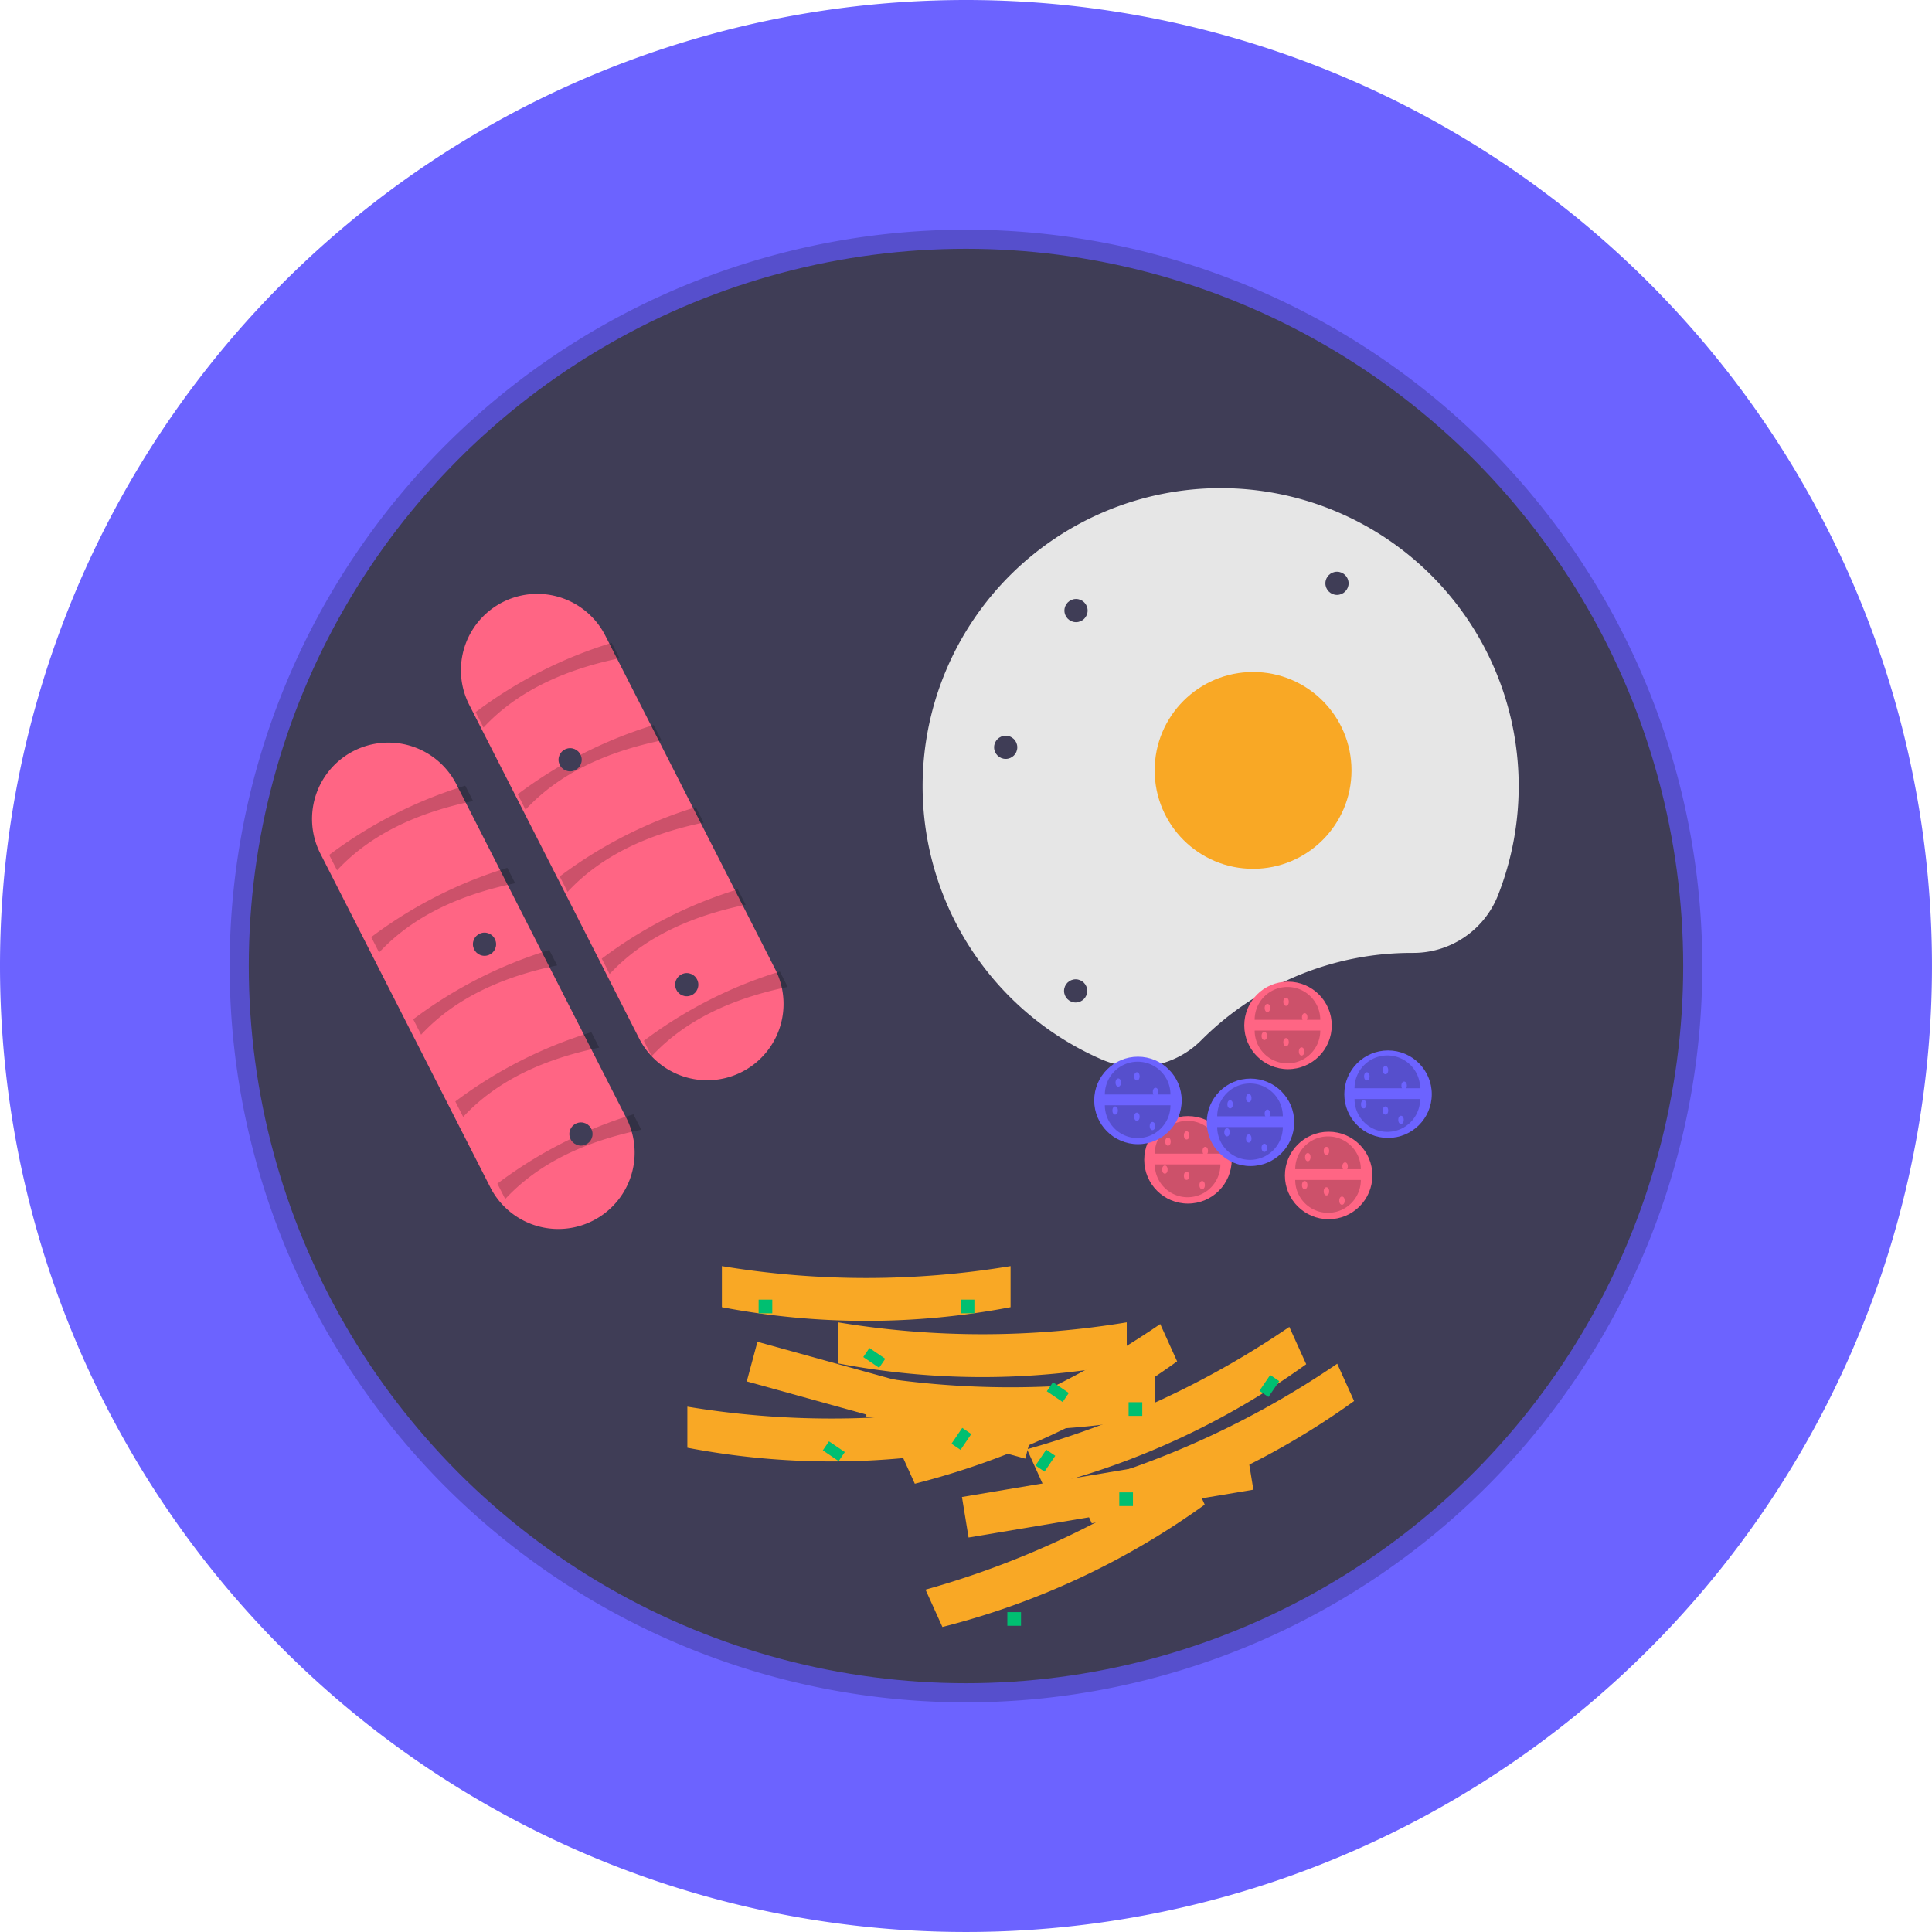 <svg id="meal-svg" xmlns="http://www.w3.org/2000/svg" width="308.871" height="308.87" viewBox="0 0 308.871 308.87">
  <defs>
    <style>
      .cls-1 {
        fill: #6c63ff;
      }

      .cls-2 {
        opacity: 0.2;
      }

      .cls-3 {
        fill: #3f3d56;
      }

      .cls-4 {
        fill: #ff6584;
      }

      .cls-5 {
        fill: #e6e6e6;
      }

      .cls-6 {
        fill: #f9a825;
      }

      .cls-7 {
        fill: #00bf71;
      }
    </style>
  </defs>
  <path id="Path_53" data-name="Path 53" class="cls-1" d="M154.435,0A154.435,154.435,0,1,1,0,154.435,154.435,154.435,0,0,1,154.435,0Z"/>
  <path id="Path_7" data-name="Path 7" class="cls-2" d="M541.764,507.985A117.718,117.718,0,1,1,625,473.506,117.718,117.718,0,0,1,541.764,507.985Zm0-228.177A110.458,110.458,0,1,0,652.223,390.266,110.583,110.583,0,0,0,541.764,279.808Z" transform="translate(-387.328 -235.83)"/>
  <circle id="Ellipse_5" data-name="Ellipse 5" class="cls-3" cx="114.66" cy="114.66" r="114.66" transform="translate(39.775 39.775)"/>
  <path id="Path_8" data-name="Path 8" class="cls-4" d="M472.29,366.814a12.2,12.2,0,1,1,21.75-11.076l27.168,53.349a12.2,12.2,0,0,1-21.75,11.076Z" transform="translate(-397.271 -254.129)"/>
  <path id="Path_9" data-name="Path 9" class="cls-2" d="M477.741,380.671l-1.254-2.462a70.473,70.473,0,0,1,21.75-11.076l1.254,2.462C490.676,371.43,483.178,374.827,477.741,380.671Z" transform="translate(-400.445 -264.36)"/>
  <path id="Path_10" data-name="Path 10" class="cls-2" d="M488.147,401.106l-1.254-2.462a70.473,70.473,0,0,1,21.75-11.076l1.254,2.462C501.083,391.865,493.584,395.262,488.147,401.106Z" transform="translate(-404.13 -271.659)"/>
  <path id="Path_11" data-name="Path 11" class="cls-2" d="M498.554,421.542,497.3,419.08A70.474,70.474,0,0,1,519.05,408l1.254,2.462C511.49,412.3,503.991,415.7,498.554,421.542Z" transform="translate(-407.815 -278.958)"/>
  <path id="Path_12" data-name="Path 12" class="cls-2" d="M508.96,441.977l-1.254-2.462a70.471,70.471,0,0,1,21.75-11.076l1.254,2.462C521.9,432.737,514.4,436.133,508.96,441.977Z" transform="translate(-411.5 -286.257)"/>
  <path id="Path_13" data-name="Path 13" class="cls-2" d="M519.367,462.412l-1.254-2.462a70.477,70.477,0,0,1,21.75-11.076l1.254,2.462C532.3,453.172,524.8,456.568,519.367,462.412Z" transform="translate(-415.185 -293.556)"/>
  <path id="Path_14" data-name="Path 14" class="cls-4" d="M436.043,402.333a12.2,12.2,0,1,1,21.75-11.076l27.168,53.349a12.2,12.2,0,0,1-21.75,11.076Z" transform="translate(-384.828 -265.87)"/>
  <path id="Path_15" data-name="Path 15" class="cls-2" d="M441.492,416.19l-1.254-2.462a70.474,70.474,0,0,1,21.75-11.076l1.254,2.462C454.428,406.95,446.929,410.346,441.492,416.19Z" transform="translate(-387.609 -277.047)"/>
  <path id="Path_16" data-name="Path 16" class="cls-2" d="M451.9,436.625l-1.254-2.462a70.475,70.475,0,0,1,21.75-11.076l1.254,2.462C464.835,427.384,457.336,430.781,451.9,436.625Z" transform="translate(-391.294 -284.346)"/>
  <path id="Path_17" data-name="Path 17" class="cls-2" d="M462.3,457.061l-1.254-2.462a70.472,70.472,0,0,1,21.75-11.076l1.254,2.462C475.241,447.82,467.742,451.217,462.3,457.061Z" transform="translate(-394.979 -291.645)"/>
  <path id="Path_18" data-name="Path 18" class="cls-2" d="M472.712,477.5l-1.254-2.462a70.47,70.47,0,0,1,21.75-11.076l1.254,2.462C485.648,468.255,478.149,471.652,472.712,477.5Z" transform="translate(-398.664 -298.944)"/>
  <path id="Path_19" data-name="Path 19" class="cls-2" d="M483.119,497.931l-1.254-2.462a70.471,70.471,0,0,1,21.75-11.076l1.254,2.462C496.054,488.69,488.556,492.087,483.119,497.931Z" transform="translate(-402.349 -306.243)"/>
  <path id="Path_20" data-name="Path 20" class="cls-5" d="M653.869,396.608h.086a14.557,14.557,0,0,0,13.629-9.129,47.647,47.647,0,1,0-63.473,26.1,14.432,14.432,0,0,0,16.028-2.972A47.49,47.49,0,0,1,653.869,396.608Z" transform="translate(-428.129 -244.268)"/>
  <circle id="Ellipse_6" data-name="Ellipse 6" class="cls-6" cx="15.735" cy="15.735" r="15.735" transform="translate(184.597 107.43)"/>
  <circle id="Ellipse_7" data-name="Ellipse 7" class="cls-3" cx="1.854" cy="1.854" r="1.854" transform="translate(158.928 117.62)"/>
  <circle id="Ellipse_8" data-name="Ellipse 8" class="cls-3" cx="1.854" cy="1.854" r="1.854" transform="translate(89.292 119.61)"/>
  <circle id="Ellipse_9" data-name="Ellipse 9" class="cls-3" cx="1.854" cy="1.854" r="1.854" transform="translate(170.17 95.758)"/>
  <circle id="Ellipse_10" data-name="Ellipse 10" class="cls-3" cx="1.854" cy="1.854" r="1.854" transform="translate(170.11 156.561)"/>
  <circle id="Ellipse_11" data-name="Ellipse 11" class="cls-3" cx="1.854" cy="1.854" r="1.854" transform="translate(211.892 91.402)"/>
  <circle id="Ellipse_12" data-name="Ellipse 12" class="cls-3" cx="1.854" cy="1.854" r="1.854" transform="translate(75.605 149.1)"/>
  <circle id="Ellipse_13" data-name="Ellipse 13" class="cls-3" cx="1.854" cy="1.854" r="1.854" transform="translate(91.024 179.441)"/>
  <circle id="Ellipse_14" data-name="Ellipse 14" class="cls-4" cx="6.993" cy="6.993" r="6.993" transform="translate(182.928 178.429)"/>
  <path id="Path_21" data-name="Path 21" class="cls-2" d="M656.862,497.982a5.245,5.245,0,1,1-10.49,0" transform="translate(-461.755 -311.825)"/>
  <path id="Path_22" data-name="Path 22" class="cls-2" d="M646.371,492.345a5.245,5.245,0,0,1,10.49,0" transform="translate(-461.755 -307.911)"/>
  <ellipse id="Ellipse_15" data-name="Ellipse 15" class="cls-4" cx="0.437" cy="0.656" rx="0.437" ry="0.656" transform="translate(186.288 181.853)"/>
  <ellipse id="Ellipse_16" data-name="Ellipse 16" class="cls-4" cx="0.437" cy="0.656" rx="0.437" ry="0.656" transform="translate(189.269 180.859)"/>
  <ellipse id="Ellipse_17" data-name="Ellipse 17" class="cls-4" cx="0.437" cy="0.656" rx="0.437" ry="0.656" transform="translate(189.269 187.318)"/>
  <ellipse id="Ellipse_18" data-name="Ellipse 18" class="cls-4" cx="0.437" cy="0.656" rx="0.437" ry="0.656" transform="translate(192.25 183.343)"/>
  <ellipse id="Ellipse_19" data-name="Ellipse 19" class="cls-4" cx="0.437" cy="0.656" rx="0.437" ry="0.656" transform="translate(191.753 188.809)"/>
  <ellipse id="Ellipse_20" data-name="Ellipse 20" class="cls-4" cx="0.437" cy="0.656" rx="0.437" ry="0.656" transform="translate(185.791 186.324)"/>
  <circle id="Ellipse_21" data-name="Ellipse 21" class="cls-4" cx="6.993" cy="6.993" r="6.993" transform="translate(198.922 156.938)"/>
  <path id="Path_23" data-name="Path 23" class="cls-2" d="M681.737,464.556a5.245,5.245,0,0,1-10.49,0" transform="translate(-470.663 -299.802)"/>
  <path id="Path_24" data-name="Path 24" class="cls-2" d="M671.246,458.919a5.245,5.245,0,0,1,10.49,0" transform="translate(-470.663 -295.888)"/>
  <ellipse id="Ellipse_22" data-name="Ellipse 22" class="cls-4" cx="0.437" cy="0.656" rx="0.437" ry="0.656" transform="translate(202.184 160.487)"/>
  <ellipse id="Ellipse_23" data-name="Ellipse 23" class="cls-4" cx="0.437" cy="0.656" rx="0.437" ry="0.656" transform="translate(205.166 159.493)"/>
  <ellipse id="Ellipse_24" data-name="Ellipse 24" class="cls-4" cx="0.437" cy="0.656" rx="0.437" ry="0.656" transform="translate(205.166 165.953)"/>
  <ellipse id="Ellipse_25" data-name="Ellipse 25" class="cls-4" cx="0.437" cy="0.656" rx="0.437" ry="0.656" transform="translate(208.146 161.978)"/>
  <ellipse id="Ellipse_26" data-name="Ellipse 26" class="cls-4" cx="0.437" cy="0.656" rx="0.437" ry="0.656" transform="translate(207.649 167.443)"/>
  <ellipse id="Ellipse_27" data-name="Ellipse 27" class="cls-4" cx="0.437" cy="0.656" rx="0.437" ry="0.656" transform="translate(201.688 164.959)"/>
  <circle id="Ellipse_28" data-name="Ellipse 28" class="cls-1" cx="6.993" cy="6.993" r="6.993" transform="translate(214.916 167.934)"/>
  <path id="Path_25" data-name="Path 25" class="cls-2" d="M706.612,481.658a5.245,5.245,0,0,1-10.49,0" transform="translate(-479.571 -305.953)"/>
  <path id="Path_26" data-name="Path 26" class="cls-2" d="M696.121,476.02a5.245,5.245,0,0,1,10.49,0" transform="translate(-479.571 -302.039)"/>
  <ellipse id="Ellipse_29" data-name="Ellipse 29" class="cls-1" cx="0.437" cy="0.656" rx="0.437" ry="0.656" transform="translate(218.081 171.419)"/>
  <ellipse id="Ellipse_30" data-name="Ellipse 30" class="cls-1" cx="0.437" cy="0.656" rx="0.437" ry="0.656" transform="translate(221.062 170.425)"/>
  <ellipse id="Ellipse_31" data-name="Ellipse 31" class="cls-1" cx="0.437" cy="0.656" rx="0.437" ry="0.656" transform="translate(221.062 176.884)"/>
  <ellipse id="Ellipse_32" data-name="Ellipse 32" class="cls-1" cx="0.437" cy="0.656" rx="0.437" ry="0.656" transform="translate(224.043 172.909)"/>
  <ellipse id="Ellipse_33" data-name="Ellipse 33" class="cls-1" cx="0.437" cy="0.656" rx="0.437" ry="0.656" transform="translate(223.545 178.375)"/>
  <ellipse id="Ellipse_34" data-name="Ellipse 34" class="cls-1" cx="0.437" cy="0.656" rx="0.437" ry="0.656" transform="translate(217.585 175.89)"/>
  <circle id="Ellipse_35" data-name="Ellipse 35" class="cls-1" cx="6.993" cy="6.993" r="6.993" transform="translate(174.931 168.934)"/>
  <path id="Path_27" data-name="Path 27" class="cls-2" d="M644.424,483.213a5.245,5.245,0,0,1-10.49,0" transform="translate(-457.301 -306.513)"/>
  <path id="Path_28" data-name="Path 28" class="cls-2" d="M633.934,477.575a5.245,5.245,0,1,1,10.49,0" transform="translate(-457.301 -302.598)"/>
  <ellipse id="Ellipse_36" data-name="Ellipse 36" class="cls-1" cx="0.437" cy="0.656" rx="0.437" ry="0.656" transform="translate(178.34 172.412)"/>
  <ellipse id="Ellipse_37" data-name="Ellipse 37" class="cls-1" cx="0.437" cy="0.656" rx="0.437" ry="0.656" transform="translate(181.321 171.419)"/>
  <ellipse id="Ellipse_38" data-name="Ellipse 38" class="cls-1" cx="0.437" cy="0.656" rx="0.437" ry="0.656" transform="translate(181.321 177.877)"/>
  <ellipse id="Ellipse_39" data-name="Ellipse 39" class="cls-1" cx="0.437" cy="0.656" rx="0.437" ry="0.656" transform="translate(184.301 173.902)"/>
  <ellipse id="Ellipse_40" data-name="Ellipse 40" class="cls-1" cx="0.437" cy="0.656" rx="0.437" ry="0.656" transform="translate(183.805 179.368)"/>
  <ellipse id="Ellipse_41" data-name="Ellipse 41" class="cls-1" cx="0.437" cy="0.656" rx="0.437" ry="0.656" transform="translate(177.844 176.884)"/>
  <circle id="Ellipse_42" data-name="Ellipse 42" class="cls-1" cx="6.993" cy="6.993" r="6.993" transform="translate(192.924 172.432)"/>
  <path id="Path_29" data-name="Path 29" class="cls-2" d="M672.409,488.654a5.245,5.245,0,1,1-10.49,0" transform="translate(-467.323 -308.47)"/>
  <path id="Path_30" data-name="Path 30" class="cls-2" d="M661.918,483.016a5.245,5.245,0,0,1,10.49,0" transform="translate(-467.322 -304.555)"/>
  <ellipse id="Ellipse_43" data-name="Ellipse 43" class="cls-1" cx="0.437" cy="0.656" rx="0.437" ry="0.656" transform="translate(196.223 175.89)"/>
  <ellipse id="Ellipse_44" data-name="Ellipse 44" class="cls-1" cx="0.437" cy="0.656" rx="0.437" ry="0.656" transform="translate(199.204 174.896)"/>
  <ellipse id="Ellipse_45" data-name="Ellipse 45" class="cls-1" cx="0.437" cy="0.656" rx="0.437" ry="0.656" transform="translate(199.204 181.356)"/>
  <ellipse id="Ellipse_46" data-name="Ellipse 46" class="cls-1" cx="0.437" cy="0.656" rx="0.437" ry="0.656" transform="translate(202.184 177.381)"/>
  <ellipse id="Ellipse_47" data-name="Ellipse 47" class="cls-1" cx="0.437" cy="0.656" rx="0.437" ry="0.656" transform="translate(201.688 182.846)"/>
  <ellipse id="Ellipse_48" data-name="Ellipse 48" class="cls-1" cx="0.437" cy="0.656" rx="0.437" ry="0.656" transform="translate(195.727 180.362)"/>
  <circle id="Ellipse_49" data-name="Ellipse 49" class="cls-4" cx="6.993" cy="6.993" r="6.993" transform="translate(205.419 180.929)"/>
  <path id="Path_31" data-name="Path 31" class="cls-2" d="M691.842,501.869a5.245,5.245,0,1,1-10.49,0" transform="translate(-474.282 -313.223)"/>
  <path id="Path_32" data-name="Path 32" class="cls-2" d="M681.352,496.231a5.245,5.245,0,1,1,10.49,0" transform="translate(-474.282 -309.308)"/>
  <ellipse id="Ellipse_50" data-name="Ellipse 50" class="cls-4" cx="0.437" cy="0.656" rx="0.437" ry="0.656" transform="translate(208.643 184.337)"/>
  <ellipse id="Ellipse_51" data-name="Ellipse 51" class="cls-4" cx="0.437" cy="0.656" rx="0.437" ry="0.656" transform="translate(211.623 183.343)"/>
  <ellipse id="Ellipse_52" data-name="Ellipse 52" class="cls-4" cx="0.437" cy="0.656" rx="0.437" ry="0.656" transform="translate(211.623 189.802)"/>
  <ellipse id="Ellipse_53" data-name="Ellipse 53" class="cls-4" cx="0.437" cy="0.656" rx="0.437" ry="0.656" transform="translate(214.604 185.828)"/>
  <ellipse id="Ellipse_54" data-name="Ellipse 54" class="cls-4" cx="0.437" cy="0.656" rx="0.437" ry="0.656" transform="translate(214.107 191.293)"/>
  <ellipse id="Ellipse_55" data-name="Ellipse 55" class="cls-4" cx="0.437" cy="0.656" rx="0.437" ry="0.656" transform="translate(208.146 188.809)"/>
  <circle id="Ellipse_56" data-name="Ellipse 56" class="cls-3" cx="1.854" cy="1.854" r="1.854" transform="translate(107.935 155.566)"/>
  <path id="Path_33" data-name="Path 33" class="cls-6" d="M429.689,351.538,385.17,339.192l1.705-6.335L431.395,345.2Z" transform="translate(-265.781 -118.345)"/>
  <path id="Path_34" data-name="Path 34" class="cls-6" d="M572.812,564.458a122.728,122.728,0,0,1-46.151,0v-6.566a141.131,141.131,0,0,0,46.151,0Z" transform="translate(-416.773 -333.008)"/>
  <path id="Path_35" data-name="Path 35" class="cls-6" d="M581.25,529.424a122.728,122.728,0,0,1-46.151,0v-6.567a141.121,141.121,0,0,0,46.151,0Z" transform="translate(-419.688 -320.443)"/>
  <path id="Path_36" data-name="Path 36" class="cls-6" d="M609.631,543.437a122.727,122.727,0,0,1-46.151,0v-6.566a141.131,141.131,0,0,0,46.151,0Z" transform="translate(-429.496 -325.469)"/>
  <path id="Path_37" data-name="Path 37" class="cls-6" d="M616.536,556.673a122.73,122.73,0,0,1-46.151,0v-6.567a141.127,141.127,0,0,0,46.151,0Z" transform="translate(-431.881 -330.216)"/>
  <path id="Path_38" data-name="Path 38" class="cls-6" d="M484.264,366.781l-45.532,7.648-1.056-6.479,45.532-7.648Z" transform="translate(-283.887 -128.626)"/>
  <path id="Path_39" data-name="Path 39" class="cls-6" d="M629.688,575.932a123.683,123.683,0,0,1-41.936,19.559l-2.7-5.967a142.231,142.231,0,0,0,41.936-19.559Z" transform="translate(-437.088 -335.386)"/>
  <path id="Path_40" data-name="Path 40" class="cls-6" d="M622.941,540.521a123.682,123.682,0,0,1-41.935,19.559l-2.7-5.967a142.239,142.239,0,0,0,41.935-19.559Z" transform="translate(-434.753 -322.877)"/>
  <path id="Path_41" data-name="Path 41" class="cls-6" d="M654.5,541.227a123.686,123.686,0,0,1-41.935,19.559l-2.7-5.967a142.236,142.236,0,0,0,41.935-19.559Z" transform="translate(-445.675 -323.126)"/>
  <path id="Path_42" data-name="Path 42" class="cls-6" d="M666.214,550.327a123.685,123.685,0,0,1-41.935,19.559l-2.7-5.967a142.235,142.235,0,0,0,41.935-19.559Z" transform="translate(-449.732 -326.341)"/>
  <rect id="Rectangle_9" data-name="Rectangle 9" class="cls-7" width="2.185" height="2.185" transform="translate(153.591 207.771)"/>
  <rect id="Rectangle_10" data-name="Rectangle 10" class="cls-7" width="2.185" height="2.185" transform="translate(161.047 257.731)"/>
  <rect id="Rectangle_11" data-name="Rectangle 11" class="cls-7" width="2.185" height="2.185" transform="translate(121.282 207.771)"/>
  <rect id="Rectangle_12" data-name="Rectangle 12" class="cls-7" width="2.185" height="2.185" transform="translate(178.941 238.588)"/>
  <rect id="Rectangle_13" data-name="Rectangle 13" class="cls-7" width="2.185" height="2.185" transform="translate(180.432 224.173)"/>
  <rect id="Rectangle_14" data-name="Rectangle 14" class="cls-7" width="3.06" height="1.748" transform="translate(138.994 215.508) rotate(34.156)"/>
  <rect id="Rectangle_15" data-name="Rectangle 15" class="cls-7" width="3.06" height="1.748" transform="translate(168.338 220.978) rotate(34.156)"/>
  <rect id="Rectangle_16" data-name="Rectangle 16" class="cls-7" width="3.06" height="1.748" transform="translate(132.528 230.426) rotate(34.156)"/>
  <rect id="Rectangle_17" data-name="Rectangle 17" class="cls-7" width="3.06" height="1.748" transform="translate(155.281 229.259) rotate(124.156)"/>
  <rect id="Rectangle_18" data-name="Rectangle 18" class="cls-7" width="3.06" height="1.748" transform="translate(168.707 232.74) rotate(124.156)"/>
  <rect id="Rectangle_19" data-name="Rectangle 19" class="cls-7" width="3.06" height="1.748" transform="translate(204.512 220.803) rotate(124.156)"/>
</svg>
